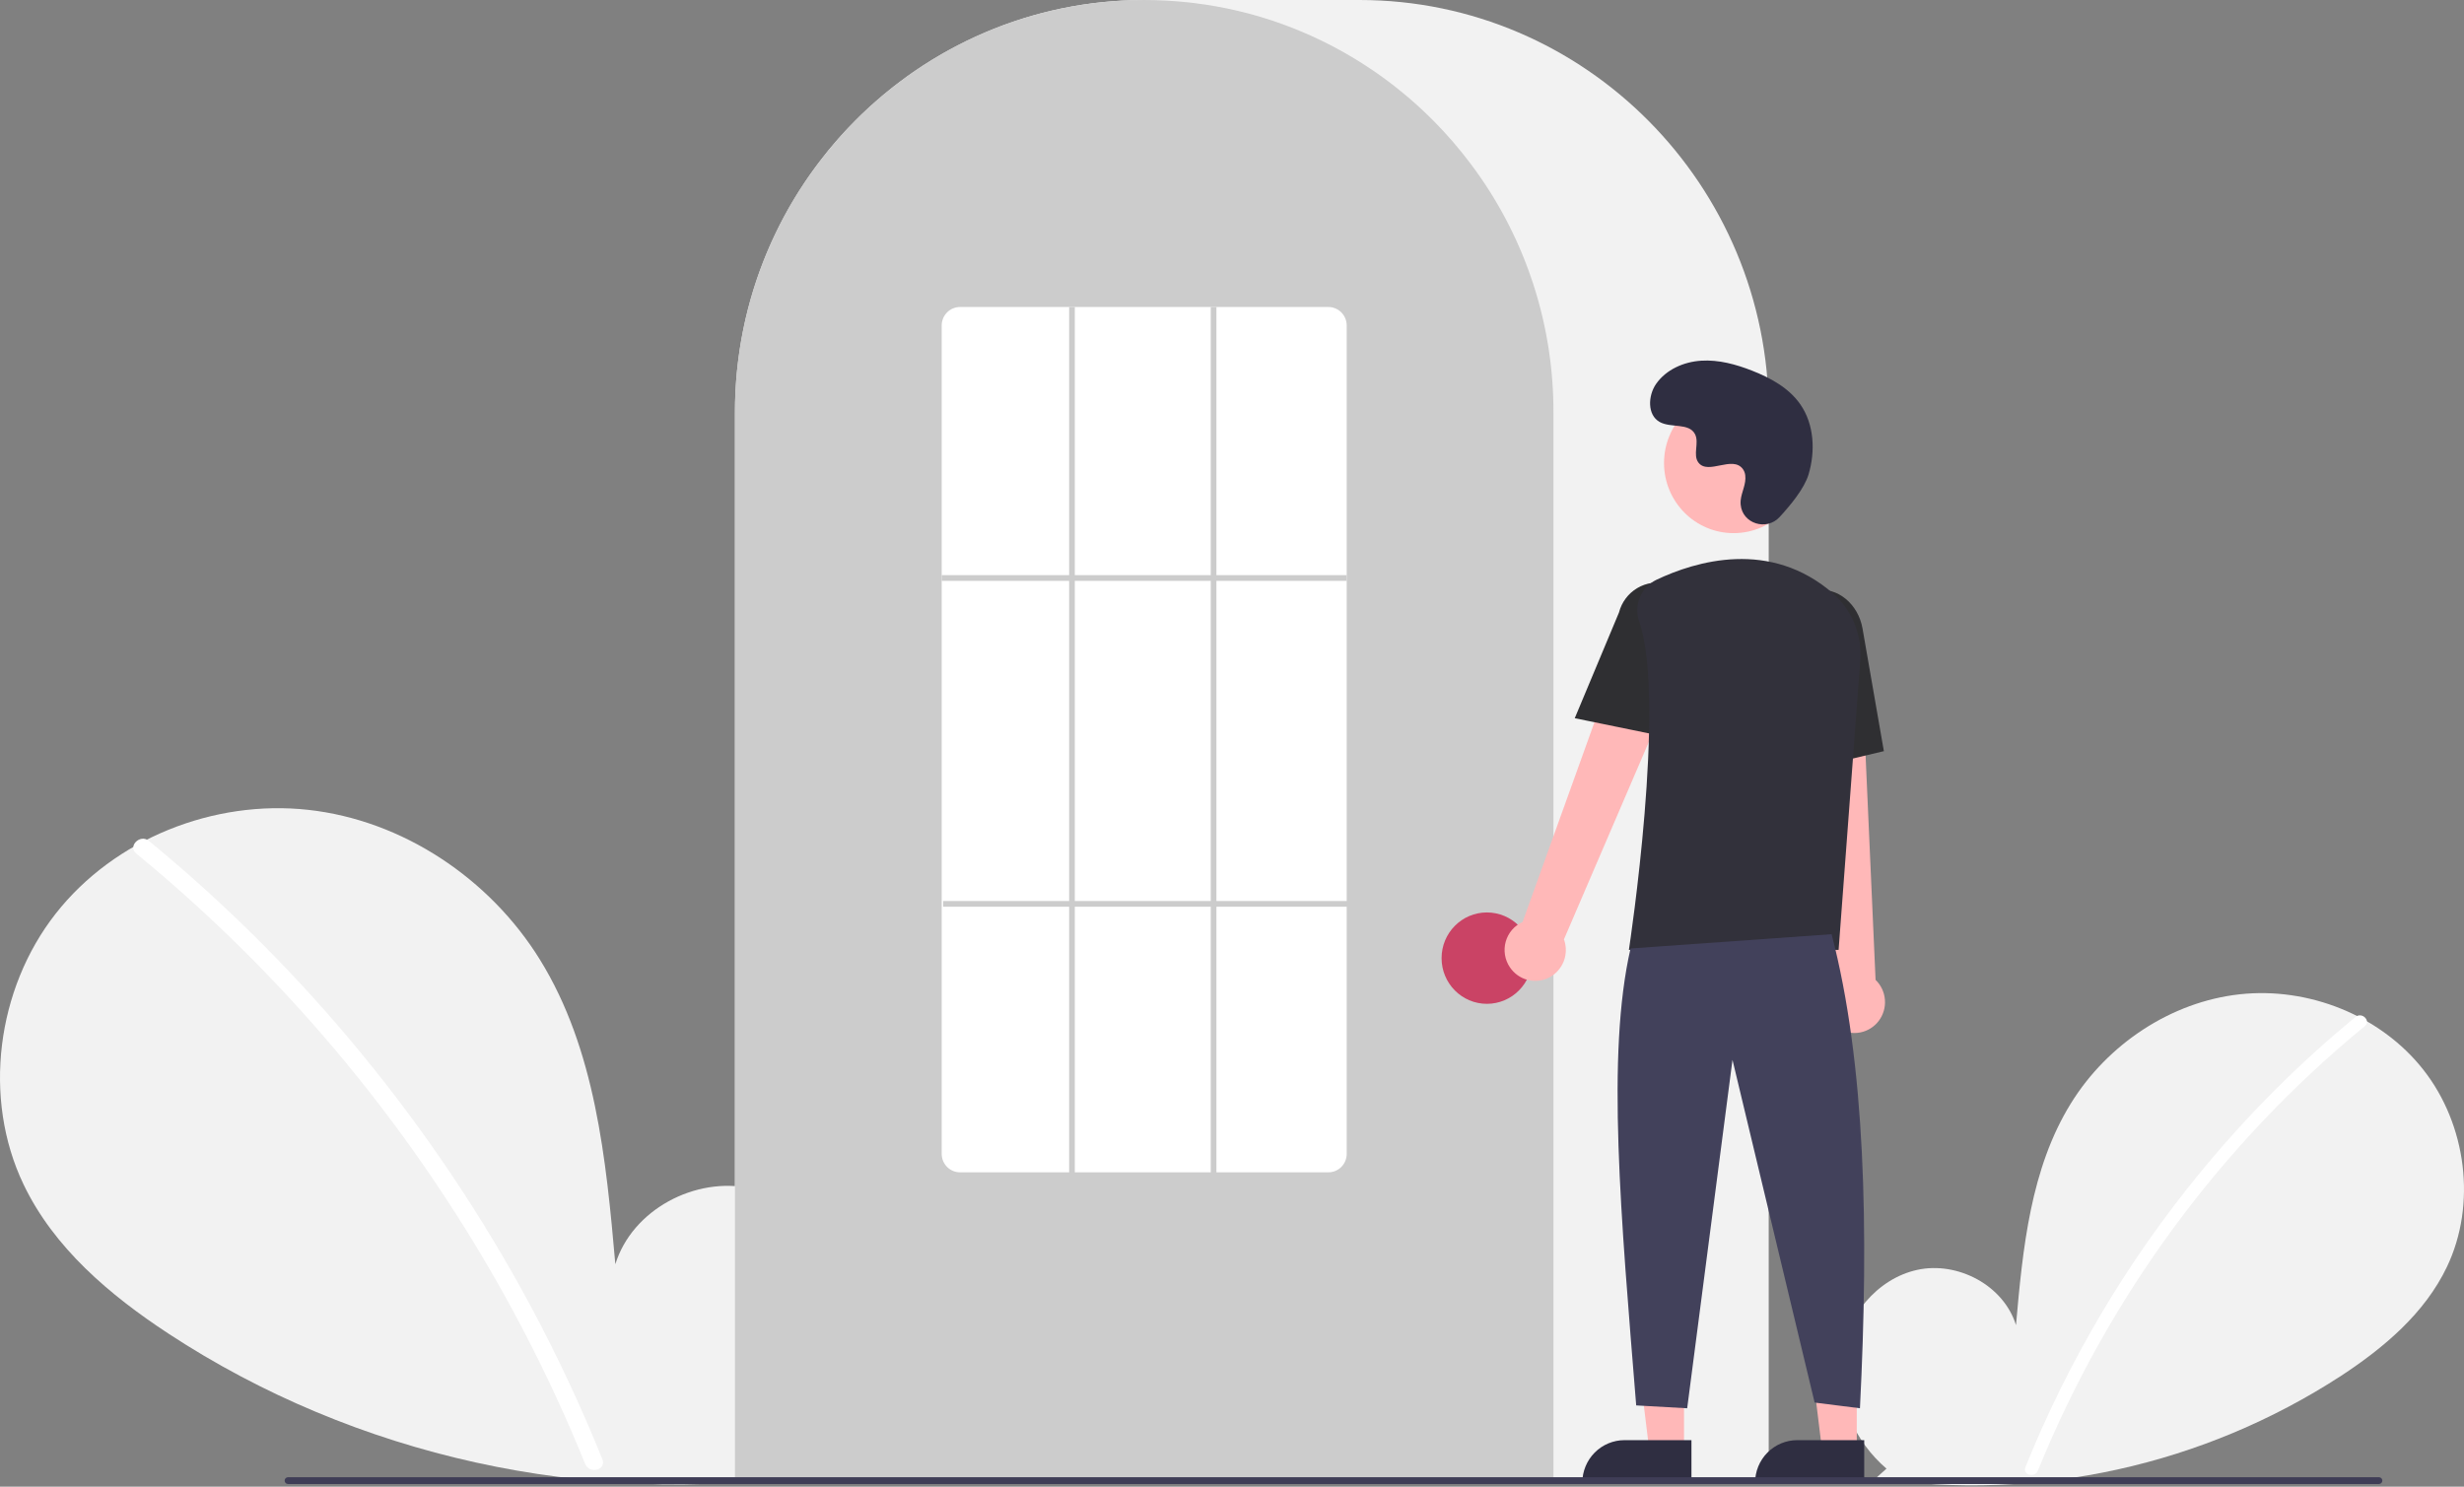 <svg width="633" height="382" viewBox="0 0 633 382" fill="none" xmlns="http://www.w3.org/2000/svg">
<rect x="0" y="0" width="633" height="382" fill="#808080" stroke="none"/>
<g clip-path="url(#clip0_62_613)">
<path d="M484.64 377.361C476.536 370.455 471.613 359.545 472.904 348.924C474.195 338.303 482.191 328.539 492.562 326.283C502.934 324.028 514.757 330.271 517.907 340.489C519.64 320.789 521.638 300.264 532.023 283.488C541.427 268.297 557.713 257.428 575.365 255.483C593.016 253.539 611.6 260.883 622.609 274.934C633.617 288.985 636.313 309.412 628.603 325.543C622.923 337.427 612.459 346.271 601.495 353.466C566.068 376.519 523.577 385.894 481.841 379.866L484.64 377.361Z" fill="#F2F2F2"/>
<path d="M605.154 261.29C590.589 273.255 577.228 286.636 565.263 301.24C546.538 324.018 531.385 349.555 520.333 376.964C519.524 378.963 522.743 379.834 523.543 377.856C541.627 333.312 570.495 294.051 607.508 263.665C609.17 262.3 606.802 259.937 605.154 261.29Z" fill="white"/>
<path d="M203.773 375.484C214.904 365.999 221.665 351.014 219.892 336.426C218.119 321.838 207.137 308.427 192.891 305.329C178.646 302.231 162.407 310.807 158.081 324.841C155.699 297.783 152.956 269.592 138.692 246.55C125.776 225.686 103.406 210.756 79.162 208.086C54.918 205.415 29.392 215.502 14.272 234.801C-0.848 254.1 -4.55 282.156 6.04 304.313C13.841 320.635 28.213 332.782 43.272 342.665C91.314 374.192 150.91 387.341 207.617 378.925" fill="#F2F2F2"/>
<path d="M38.247 216.061C58.251 232.494 76.603 250.873 93.037 270.932C109.473 290.971 123.944 312.57 136.245 335.426C143.121 348.248 149.298 361.438 154.748 374.939C155.859 377.685 151.437 378.88 150.339 376.165C140.685 352.363 128.742 329.573 114.68 308.122C100.687 286.748 84.671 266.793 66.857 248.538C56.781 238.218 46.151 228.465 35.013 219.322C32.73 217.448 35.983 214.202 38.247 216.061L38.247 216.061Z" fill="white"/>
<path d="M454.378 380.842H188.809V106.034C188.809 47.566 235.972 0 293.945 0H349.241C407.214 0 454.378 47.566 454.378 106.034V380.842Z" fill="#F2F2F2"/>
<path d="M399.081 380.842H188.808V106.034C188.75 83.631 195.785 61.794 208.887 43.702C209.37 43.038 209.851 42.383 210.348 41.734C216.686 33.352 224.227 25.969 232.725 19.83C233.205 19.478 233.686 19.132 234.175 18.786C241.286 13.823 248.977 9.767 257.074 6.708C257.555 6.524 258.045 6.34 258.534 6.164C265.857 3.528 273.449 1.722 281.168 0.78C281.647 0.715 282.138 0.663 282.629 0.611C290.152 -0.2 297.739 -0.2 305.261 0.611C305.751 0.663 306.243 0.715 306.727 0.781C314.444 1.723 322.034 3.528 329.355 6.164C329.845 6.34 330.334 6.524 330.817 6.709C338.814 9.729 346.415 13.725 353.449 18.608C353.938 18.946 354.427 19.292 354.909 19.639C359.672 23.067 364.146 26.887 368.285 31.059C371.604 34.406 374.697 37.973 377.543 41.737C378.038 42.383 378.52 43.038 379.002 43.701C392.104 61.793 399.139 83.63 399.081 106.034V380.842Z" fill="#CCCCCC"/>
<path d="M381.983 257.93C388.412 257.93 393.624 252.674 393.624 246.19C393.624 239.705 388.412 234.449 381.983 234.449C375.553 234.449 370.341 239.705 370.341 246.19C370.341 252.674 375.553 257.93 381.983 257.93Z" fill="#CA4365"/>
<path d="M432.622 372.611H423.702L419.458 337.911L432.624 337.912L432.622 372.611Z" fill="#FFB8B8"/>
<path d="M417.33 370.04H434.533V380.964H406.499C406.499 379.529 406.779 378.109 407.323 376.784C407.867 375.458 408.665 374.254 409.671 373.24C410.677 372.225 411.871 371.421 413.185 370.872C414.499 370.323 415.908 370.04 417.33 370.04Z" fill="#2F2E41"/>
<path d="M477.005 372.611H468.085L463.841 337.911L477.006 337.912L477.005 372.611Z" fill="#FFB8B8"/>
<path d="M461.713 370.04H478.916V380.964H450.881C450.881 379.529 451.162 378.109 451.706 376.784C452.25 375.458 453.048 374.254 454.054 373.24C455.06 372.225 456.254 371.421 457.568 370.872C458.882 370.323 460.29 370.04 461.713 370.04Z" fill="#2F2E41"/>
<path d="M387.874 248.515C387.233 247.562 386.806 246.478 386.625 245.34C386.443 244.202 386.511 243.038 386.824 241.93C387.137 240.822 387.687 239.796 388.436 238.925C389.184 238.054 390.113 237.36 391.156 236.89L421.479 152.601L436.4 160.813L401.778 241.363C402.444 243.183 402.425 245.186 401.724 246.993C401.023 248.8 399.69 250.285 397.976 251.167C396.262 252.049 394.287 252.266 392.426 251.777C390.564 251.288 388.944 250.128 387.874 248.515Z" fill="#FFB8B8"/>
<path d="M472.448 264.354C471.457 263.781 470.602 262.995 469.945 262.053C469.287 261.11 468.842 260.034 468.641 258.899C468.441 257.765 468.489 256.6 468.783 255.486C469.077 254.373 469.61 253.338 470.343 252.454L460.95 163.291L477.93 164.073L481.834 251.777C483.224 253.118 484.078 254.927 484.234 256.861C484.39 258.795 483.837 260.719 482.68 262.27C481.523 263.82 479.843 264.888 477.957 265.272C476.071 265.657 474.111 265.33 472.448 264.354Z" fill="#FFB8B8"/>
<path d="M445.36 136.988C455.229 136.988 463.23 128.919 463.23 118.965C463.23 109.011 455.229 100.942 445.36 100.942C435.49 100.942 427.49 109.011 427.49 118.965C427.49 128.919 435.49 136.988 445.36 136.988Z" fill="#FFB8B8"/>
<path d="M428.806 189.504L404.551 184.541L415.92 157.369C416.601 154.737 418.288 152.485 420.613 151.106C422.938 149.728 425.709 149.335 428.321 150.015C430.932 150.695 433.169 152.391 434.541 154.733C435.914 157.074 436.31 159.868 435.642 162.504L428.806 189.504Z" fill="#2F2F32"/>
<path d="M459.871 198.719L458.413 165.007C457.307 158.67 460.904 152.679 466.436 151.7C471.97 150.724 477.373 155.119 478.484 161.503L483.965 193.003L459.871 198.719Z" fill="#2F2F32"/>
<path d="M472.334 244.075H418.458L418.523 243.652C418.62 243.02 428.125 180.224 421.115 159.679C420.411 157.66 420.473 155.45 421.289 153.475C422.104 151.499 423.615 149.897 425.531 148.978H425.531C435.551 144.219 454.785 138.359 471.02 152.58C473.409 154.708 475.274 157.366 476.469 160.346C477.663 163.325 478.154 166.544 477.902 169.748L472.334 244.075Z" fill="#32313B"/>
<path d="M470.541 240.039C479.21 273.337 480.156 315.672 477.817 361.85L466.176 360.382L445.076 272.326L433.435 361.85L420.338 361.116C416.425 312.664 412.616 271.068 418.883 243.708L470.541 240.039Z" fill="#42415B"/>
<path d="M457.135 132.894C453.801 136.476 447.61 134.553 447.175 129.66C447.141 129.28 447.144 128.898 447.182 128.518C447.407 126.351 448.648 124.383 448.351 122.095C448.284 121.526 448.073 120.983 447.74 120.518C445.083 116.93 438.847 122.123 436.34 118.875C434.802 116.883 436.61 113.748 435.43 111.522C433.873 108.584 429.261 110.033 426.368 108.424C423.151 106.634 423.343 101.655 425.461 98.626C428.045 94.933 432.574 92.962 437.047 92.678C441.52 92.394 445.962 93.613 450.138 95.254C454.882 97.119 459.587 99.696 462.507 103.904C466.058 109.021 466.4 115.9 464.624 121.883C463.544 125.523 459.857 129.969 457.135 132.894Z" fill="#2F2E41"/>
<path d="M611.159 381.314H73.986C73.757 381.313 73.537 381.221 73.375 381.057C73.213 380.893 73.123 380.671 73.123 380.44C73.123 380.209 73.213 379.987 73.375 379.823C73.537 379.659 73.757 379.567 73.986 379.566H611.159C611.388 379.567 611.608 379.659 611.77 379.823C611.932 379.987 612.023 380.209 612.023 380.44C612.023 380.671 611.932 380.893 611.77 381.057C611.608 381.221 611.388 381.313 611.159 381.314Z" fill="#3F3D56"/>
<path d="M341.238 301.225H246.652C245.406 301.231 244.209 300.739 243.322 299.857C242.435 298.974 241.932 297.773 241.922 296.517V83.591C241.932 82.335 242.435 81.133 243.322 80.251C244.209 79.368 245.406 78.877 246.652 78.883H341.238C342.484 78.877 343.681 79.368 344.568 80.251C345.454 81.133 345.958 82.335 345.967 83.591V296.517C345.958 297.773 345.454 298.974 344.568 299.857C343.681 300.739 342.484 301.231 341.238 301.225Z" fill="white"/>
<path d="M345.967 147.78H241.922V149.247H345.967V147.78Z" fill="#CCCCCC"/>
<path d="M346.331 231.514H242.286V232.981H346.331V231.514Z" fill="#CCCCCC"/>
<path d="M276.119 78.883H274.664V301.958H276.119V78.883Z" fill="#CCCCCC"/>
<path d="M312.498 78.883H311.043V301.958H312.498V78.883Z" fill="#CCCCCC"/>
</g>
<defs>
<clipPath id="clip0_62_613">
<rect width="633" height="381.677" fill="white"/>
</clipPath>
</defs>
</svg>
